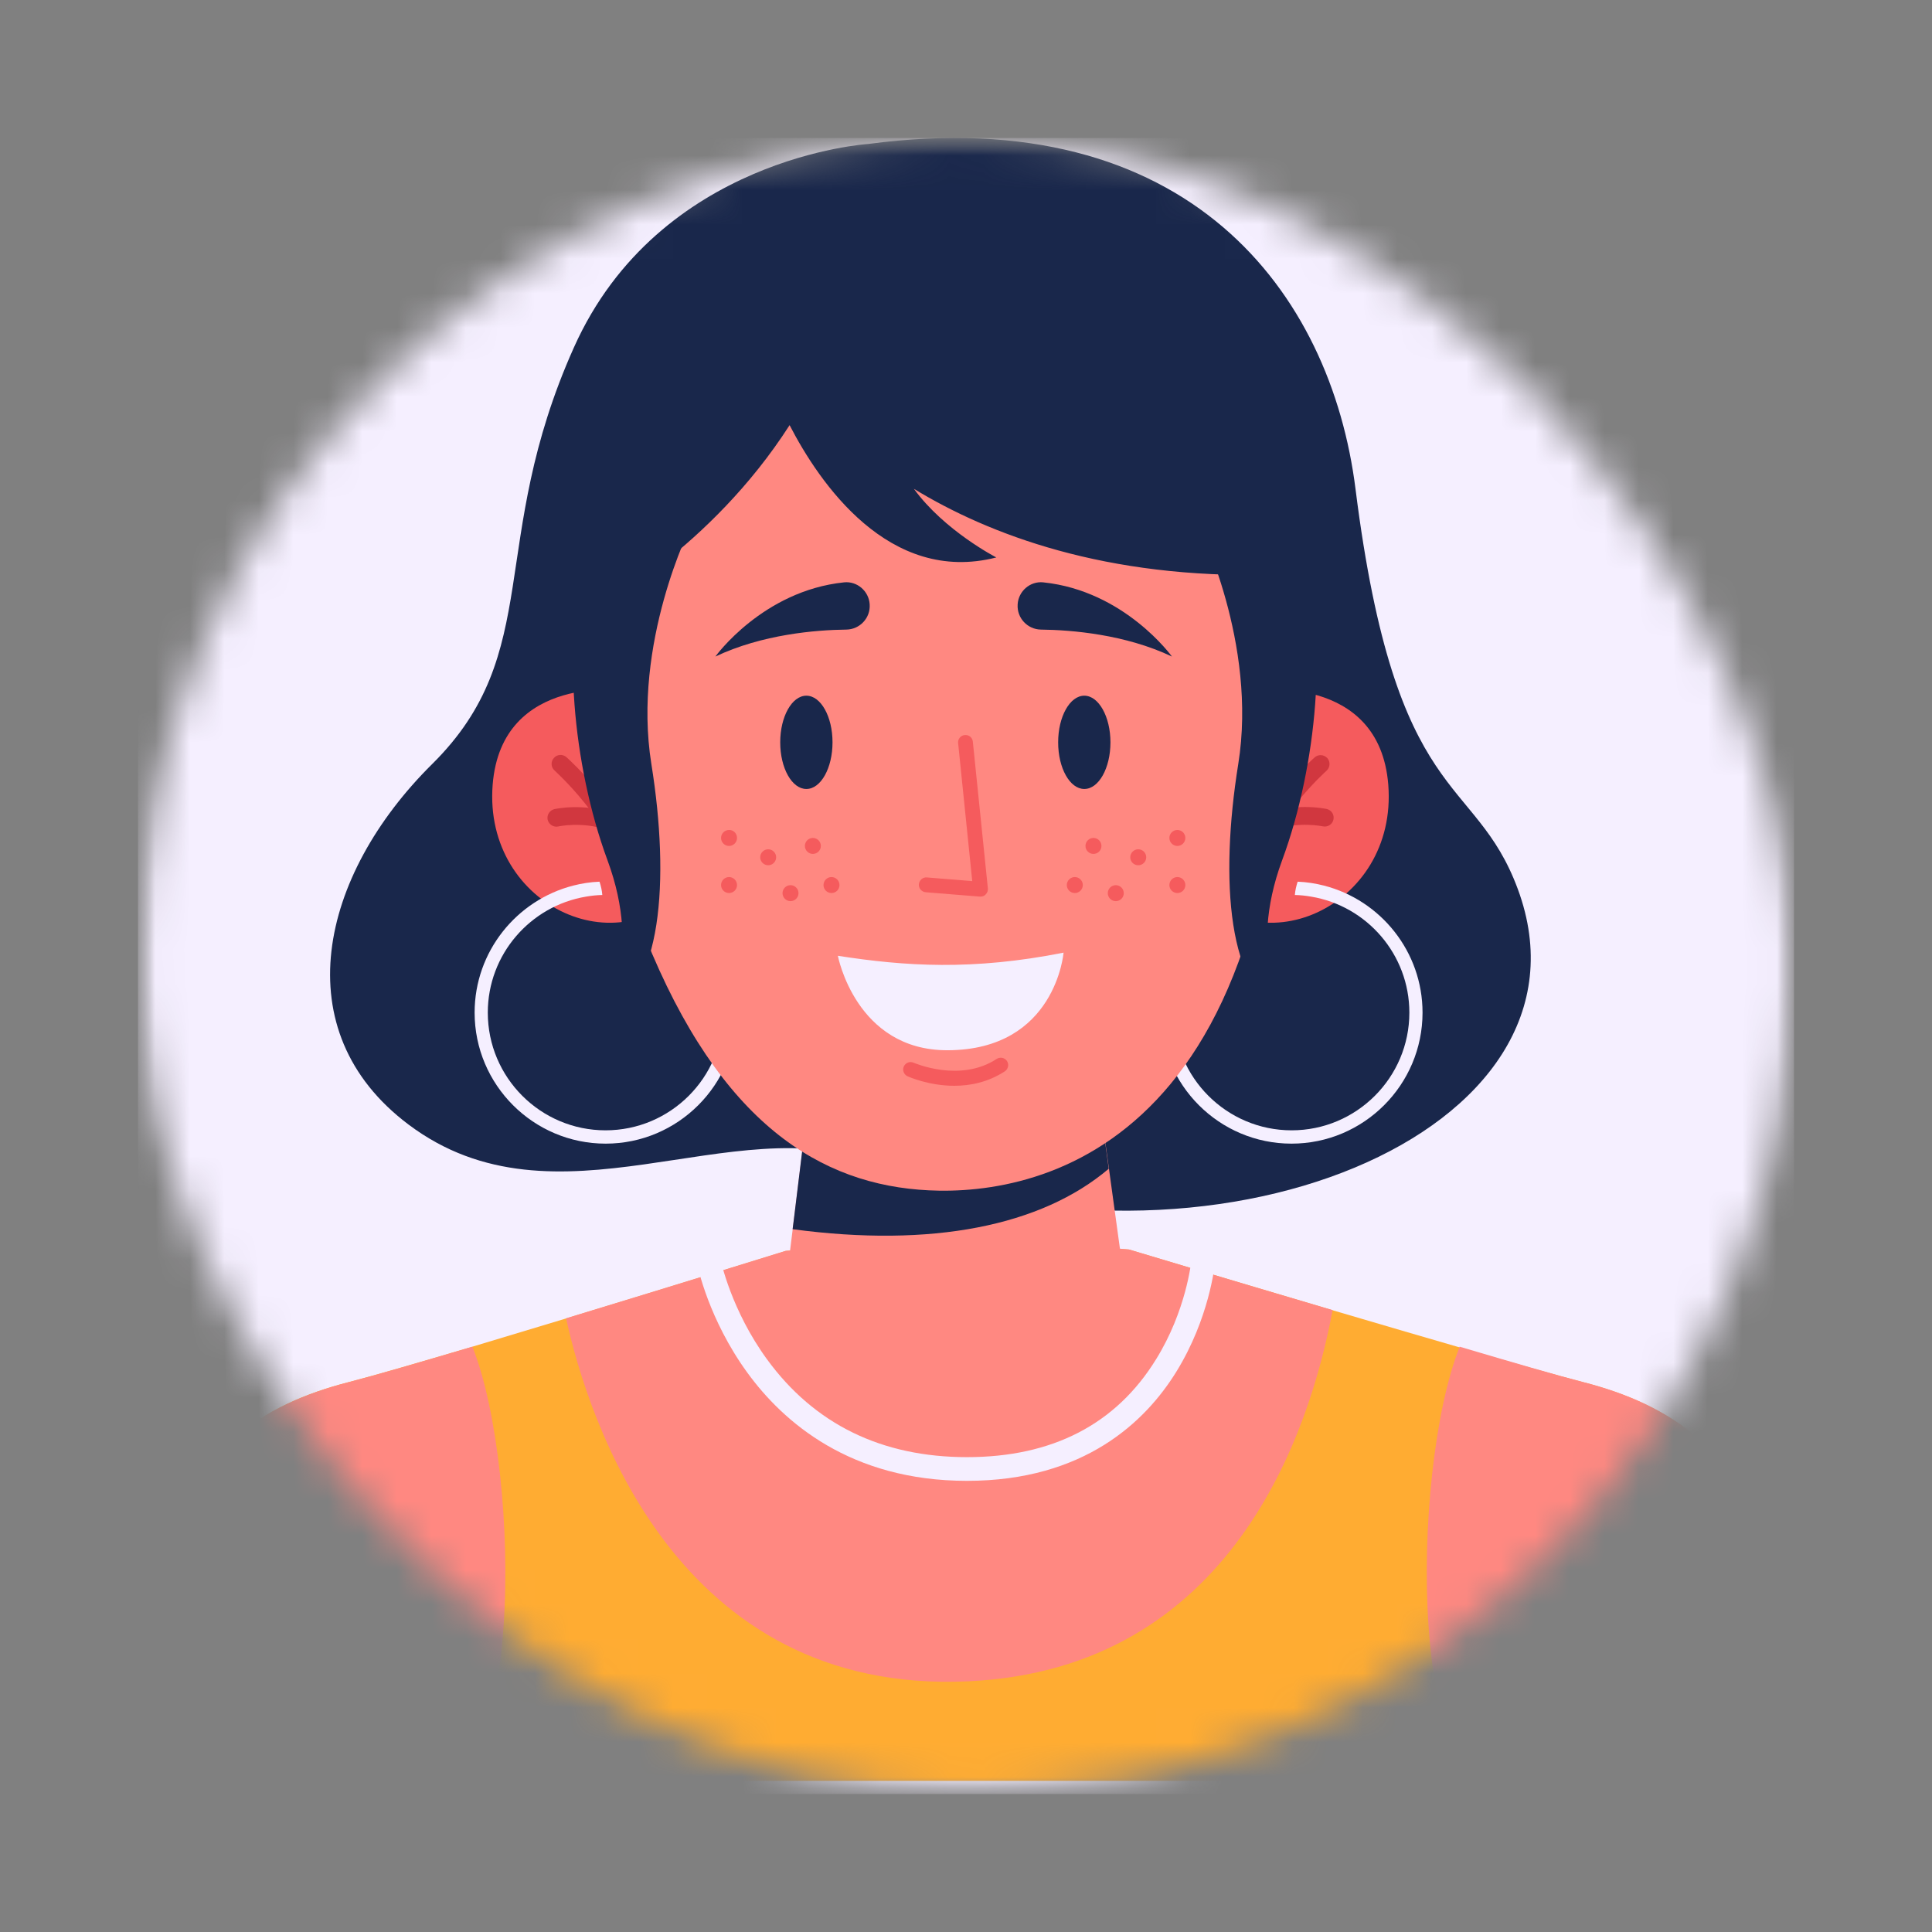 <svg width="56" height="56" viewBox="0 0 56 56" fill="none" xmlns="http://www.w3.org/2000/svg">
<rect x="0" y="0" width="56" height="56" fill="#808080" stroke="none"/>
<mask id="mask0" mask-type="alpha" maskUnits="userSpaceOnUse" x="4" y="4" width="48" height="48">
<rect x="4" y="4" width="48" height="48" rx="24" fill="#C4C4C4"/>
</mask>
<g mask="url(#mask0)">
<mask id="mask1" mask-type="alpha" maskUnits="userSpaceOnUse" x="4" y="4" width="48" height="48">
<rect x="4" y="4" width="48" height="48" fill="#C4C4C4"/>
</mask>
<g mask="url(#mask1)">
<rect x="4" y="4" width="48" height="48" fill="#F5EFFF"/>
<path d="M25.165 4.173C25.165 4.173 19.109 4.546 16.636 10.069C14.106 15.719 15.8 18.906 12.529 22.144C9.258 25.382 8.238 29.885 11.838 32.593C16.122 35.817 21.266 32.083 25.353 33.713C34.989 37.562 46.615 32.858 43.995 25.771C42.743 22.386 40.458 23.453 39.291 14.179C38.576 8.475 34.449 2.942 25.165 4.173Z" fill="#19274B"/>
<path d="M53 51.62H3C3 51.62 3.671 48.439 4.627 45.245C5.584 42.051 7.56 40.712 10.12 40.058C10.841 39.873 12.163 39.487 13.69 39.035C14.552 38.776 15.485 38.494 16.408 38.216C19.629 37.236 22.773 36.26 22.773 36.26L27.973 35.844L28.003 35.84L28.034 35.844L32.724 36.219C32.724 36.219 35.546 37.065 38.626 37.978C41.518 38.83 44.642 39.742 45.88 40.061C48.44 40.719 50.416 42.054 51.373 45.248C52.329 48.443 53 51.62 53 51.62Z" fill="#FFAC32"/>
<path d="M14.596 47.138C14.488 48.651 14.247 50.134 13.468 51.62H3.003C3.003 51.62 3.674 48.439 4.631 45.245C5.587 42.051 7.563 40.712 10.123 40.058C10.845 39.873 12.167 39.488 13.693 39.035C14.418 40.846 14.794 44.329 14.596 47.138Z" fill="#FF8881"/>
<path d="M41.408 47.138C41.515 48.651 41.757 50.134 42.535 51.62H53C53 51.62 52.329 48.439 51.373 45.245C50.416 42.051 48.44 40.712 45.88 40.058C45.159 39.873 43.837 39.488 42.31 39.035C41.585 40.846 41.21 44.329 41.408 47.138Z" fill="#FF8881"/>
<path d="M38.626 37.974C37.962 41.544 35.694 48.382 28.057 48.734C19.592 49.124 17.052 41.142 16.408 38.212C19.629 37.233 22.773 36.256 22.773 36.256L27.973 35.84L28.003 35.837L28.034 35.84L32.724 36.216C32.724 36.216 35.543 37.065 38.626 37.974Z" fill="#FF8881"/>
<path d="M28.03 42.923C24.645 42.923 22.699 41.215 21.659 39.783C20.541 38.243 20.223 36.716 20.212 36.652C20.176 36.465 20.296 36.283 20.481 36.246C20.669 36.209 20.85 36.33 20.887 36.515C20.894 36.545 21.199 37.984 22.232 39.4C23.605 41.283 25.557 42.236 28.03 42.236C30.503 42.236 32.349 41.283 33.509 39.4C34.385 37.988 34.529 36.565 34.529 36.552C34.546 36.364 34.717 36.223 34.905 36.243C35.093 36.26 35.234 36.428 35.214 36.619C35.207 36.683 35.053 38.216 34.093 39.766C33.204 41.202 31.429 42.923 28.03 42.923Z" fill="#F5EFFF"/>
<path d="M28.03 35.837V35.84H28.003L28.03 35.837Z" fill="#5D46C2"/>
<path d="M28.004 35.84H27.973V35.837L28.004 35.84Z" fill="#5D46C2"/>
<path d="M32.64 37.491C32.64 37.491 31.345 39.913 27.728 39.913C24.232 39.913 22.762 37.37 22.762 37.37L22.977 35.629L23.014 35.337L23.35 32.592L32 32.834L32.144 33.877L32.191 34.22L32.64 37.491Z" fill="#FF8881"/>
<path d="M32.137 33.877C30.178 35.538 27.007 36.169 22.974 35.629L23.011 35.337L23.346 32.592L31.996 32.834L32.137 33.877Z" fill="#19274B"/>
<path d="M20.098 25.452C18.162 28.153 13.999 26.328 14.28 22.745C14.539 19.493 18.169 20.01 18.169 20.01L20.098 25.452Z" fill="#F55B5D"/>
<path d="M18.984 25.831C20.373 26.398 21.353 27.761 21.353 29.351C21.353 31.445 19.649 33.149 17.555 33.149C15.461 33.149 13.757 31.445 13.757 29.351C13.757 27.583 14.972 26.093 16.612 25.67C16.857 25.607 17.116 25.566 17.377 25.556C17.418 25.68 17.448 25.808 17.458 25.942C17.3 25.945 17.142 25.962 16.988 25.989C15.374 26.257 14.139 27.663 14.139 29.351C14.139 31.233 15.669 32.763 17.552 32.763C19.434 32.763 20.964 31.233 20.964 29.351C20.964 28.002 20.176 26.834 19.038 26.281L18.984 25.831Z" fill="#F5EFFF"/>
<path d="M18.317 25.523C18.199 25.523 18.095 25.442 18.065 25.325C17.686 23.785 16.089 22.349 16.076 22.335C15.968 22.241 15.958 22.077 16.055 21.97C16.149 21.862 16.314 21.852 16.421 21.949C16.491 22.013 18.156 23.506 18.572 25.201C18.605 25.338 18.521 25.479 18.384 25.513C18.357 25.519 18.337 25.523 18.317 25.523Z" fill="#D1373F"/>
<path d="M17.652 24.06C17.626 24.06 17.599 24.056 17.572 24.046C16.864 23.808 16.189 23.952 16.183 23.956C16.045 23.986 15.908 23.899 15.874 23.761C15.844 23.624 15.931 23.486 16.069 23.453C16.102 23.446 16.887 23.275 17.736 23.56C17.87 23.604 17.944 23.751 17.901 23.885C17.86 23.993 17.76 24.06 17.652 24.06Z" fill="#D1373F"/>
<path d="M34.422 25.452C36.358 28.153 40.522 26.328 40.24 22.745C39.982 19.493 36.351 20.01 36.351 20.01L34.422 25.452Z" fill="#F55B5D"/>
<path d="M36.006 25.831C34.617 26.398 33.637 27.761 33.637 29.351C33.637 31.445 35.341 33.149 37.435 33.149C39.529 33.149 41.233 31.445 41.233 29.351C41.233 27.583 40.019 26.093 38.378 25.67C38.133 25.607 37.874 25.566 37.613 25.556C37.573 25.68 37.542 25.808 37.532 25.942C37.69 25.945 37.848 25.962 38.002 25.989C39.616 26.257 40.851 27.663 40.851 29.351C40.851 31.233 39.321 32.763 37.438 32.763C35.556 32.763 34.026 31.233 34.026 29.351C34.026 28.002 34.815 26.834 35.952 26.281L36.006 25.831Z" fill="#F5EFFF"/>
<path d="M36.204 25.523C36.184 25.523 36.163 25.519 36.143 25.516C36.006 25.483 35.919 25.342 35.955 25.204C36.371 23.51 38.036 22.013 38.106 21.953C38.213 21.859 38.374 21.869 38.472 21.973C38.566 22.08 38.556 22.241 38.452 22.339C38.435 22.352 36.838 23.788 36.462 25.328C36.425 25.442 36.318 25.523 36.204 25.523Z" fill="#D1373F"/>
<path d="M36.868 24.06C36.761 24.06 36.66 23.993 36.623 23.882C36.579 23.748 36.65 23.6 36.787 23.556C37.636 23.271 38.421 23.442 38.455 23.449C38.593 23.479 38.683 23.617 38.65 23.758C38.619 23.895 38.482 23.983 38.341 23.952C38.331 23.949 37.656 23.808 36.952 24.043C36.925 24.056 36.895 24.06 36.868 24.06Z" fill="#D1373F"/>
<path d="M17.401 16.061C17.401 16.061 16.455 21.919 18.904 27.65C21.122 32.844 24.074 34.461 27.218 34.512C30.792 34.569 38.274 32.502 37.089 15.548C36.288 4.093 18.347 4.496 17.401 16.061Z" fill="#FF8881"/>
<path d="M36.868 16.658C32.036 16.782 28.661 15.491 26.49 14.169C27.376 15.387 28.879 16.158 28.879 16.158C25.765 16.954 23.749 13.994 22.887 12.323C20.585 15.914 17.283 17.625 17.283 17.625C15.284 5.432 23.863 4.418 30.828 5.079C37.338 5.7 40.589 16.561 36.868 16.658Z" fill="#19274B"/>
<path d="M20.028 15.242C20.028 15.242 18.317 18.635 18.88 22.144C19.424 25.53 19.179 28.781 17.508 29.355C17.508 29.355 18.642 27.731 17.609 24.936C16.575 22.141 16.3 18.437 16.988 16.726C17.676 15.014 20.028 15.242 20.028 15.242Z" fill="#19274B"/>
<path d="M34.744 15.242C34.744 15.242 36.455 18.635 35.892 22.144C35.348 25.53 35.593 28.781 37.264 29.355C37.264 29.355 36.13 27.731 37.163 24.936C38.197 22.141 38.472 18.437 37.784 16.726C37.096 15.014 34.744 15.242 34.744 15.242Z" fill="#19274B"/>
<path d="M20.736 19.03C20.736 19.03 22.105 17.125 24.464 16.88C24.846 16.839 25.185 17.135 25.208 17.517V17.524C25.232 17.913 24.923 18.242 24.534 18.249C23.648 18.259 22.095 18.386 20.736 19.03Z" fill="#19274B"/>
<path d="M33.969 19.03C33.969 19.03 32.6 17.125 30.241 16.88C29.859 16.839 29.52 17.135 29.497 17.517V17.524C29.473 17.913 29.782 18.242 30.171 18.249C31.057 18.259 32.614 18.386 33.969 19.03Z" fill="#19274B"/>
<path d="M27.661 31.472C26.926 31.472 26.343 31.213 26.306 31.197C26.198 31.146 26.148 31.019 26.198 30.911C26.249 30.804 26.373 30.754 26.483 30.804C26.504 30.811 27.829 31.391 28.889 30.693C28.99 30.63 29.121 30.656 29.188 30.754C29.252 30.854 29.225 30.985 29.127 31.052C28.637 31.371 28.121 31.472 27.661 31.472Z" fill="#F55B5D"/>
<path d="M28.423 25.989C28.416 25.989 28.413 25.989 28.406 25.989L26.832 25.862C26.715 25.852 26.624 25.748 26.634 25.631C26.645 25.513 26.748 25.422 26.866 25.433L28.181 25.54L27.772 21.54C27.758 21.423 27.846 21.316 27.963 21.306C28.081 21.292 28.188 21.379 28.198 21.497L28.634 25.751C28.641 25.815 28.617 25.879 28.574 25.922C28.537 25.966 28.48 25.989 28.423 25.989Z" fill="#F55B5D"/>
<path d="M24.286 27.704C26.222 28.006 28.191 28.137 30.828 27.613C30.828 27.613 30.6 30.432 27.47 30.442C24.806 30.452 24.286 27.704 24.286 27.704Z" fill="#F5EFFF"/>
<path d="M24.131 21.517C24.131 22.262 23.793 22.869 23.373 22.869C22.954 22.869 22.615 22.265 22.615 21.517C22.615 20.772 22.954 20.165 23.373 20.165C23.793 20.165 24.131 20.772 24.131 21.517Z" fill="#19274B"/>
<path d="M32.187 21.517C32.187 22.262 31.849 22.869 31.429 22.869C31.01 22.869 30.671 22.265 30.671 21.517C30.671 20.772 31.01 20.165 31.429 20.165C31.845 20.165 32.187 20.772 32.187 21.517Z" fill="#19274B"/>
<path d="M21.363 24.288C21.363 24.416 21.259 24.52 21.132 24.52C21.004 24.52 20.9 24.416 20.9 24.288C20.9 24.161 21.004 24.057 21.132 24.057C21.259 24.053 21.363 24.157 21.363 24.288Z" fill="#F55B5D"/>
<path d="M22.497 24.849C22.497 24.976 22.393 25.08 22.266 25.08C22.139 25.08 22.035 24.976 22.035 24.849C22.035 24.721 22.139 24.617 22.266 24.617C22.393 24.617 22.497 24.721 22.497 24.849Z" fill="#F55B5D"/>
<path d="M21.363 25.654C21.363 25.781 21.259 25.885 21.132 25.885C21.004 25.885 20.9 25.781 20.9 25.654C20.9 25.526 21.004 25.422 21.132 25.422C21.259 25.422 21.363 25.526 21.363 25.654Z" fill="#F55B5D"/>
<path d="M22.914 26.12C23.041 26.12 23.145 26.017 23.145 25.889C23.145 25.761 23.041 25.657 22.914 25.657C22.786 25.657 22.682 25.761 22.682 25.889C22.682 26.017 22.786 26.12 22.914 26.12Z" fill="#F55B5D"/>
<path d="M24.101 25.885C24.229 25.885 24.333 25.782 24.333 25.654C24.333 25.526 24.229 25.422 24.101 25.422C23.973 25.422 23.87 25.526 23.87 25.654C23.87 25.782 23.973 25.885 24.101 25.885Z" fill="#F55B5D"/>
<path d="M23.793 24.52C23.793 24.647 23.689 24.751 23.561 24.751C23.434 24.751 23.33 24.647 23.33 24.52C23.33 24.392 23.434 24.288 23.561 24.288C23.689 24.288 23.793 24.392 23.793 24.52Z" fill="#F55B5D"/>
<path d="M34.127 24.52C34.255 24.52 34.358 24.416 34.358 24.288C34.358 24.16 34.255 24.057 34.127 24.057C33.999 24.057 33.895 24.16 33.895 24.288C33.895 24.416 33.999 24.52 34.127 24.52Z" fill="#F55B5D"/>
<path d="M32.993 25.08C33.12 25.08 33.224 24.977 33.224 24.849C33.224 24.721 33.12 24.617 32.993 24.617C32.865 24.617 32.761 24.721 32.761 24.849C32.761 24.977 32.865 25.08 32.993 25.08Z" fill="#F55B5D"/>
<path d="M34.127 25.885C34.255 25.885 34.358 25.782 34.358 25.654C34.358 25.526 34.255 25.422 34.127 25.422C33.999 25.422 33.895 25.526 33.895 25.654C33.895 25.782 33.999 25.885 34.127 25.885Z" fill="#F55B5D"/>
<path d="M32.342 26.12C32.47 26.12 32.573 26.017 32.573 25.889C32.573 25.761 32.47 25.657 32.342 25.657C32.214 25.657 32.11 25.761 32.11 25.889C32.11 26.017 32.214 26.12 32.342 26.12Z" fill="#F55B5D"/>
<path d="M30.922 25.654C30.922 25.781 31.026 25.885 31.154 25.885C31.282 25.885 31.386 25.781 31.386 25.654C31.386 25.526 31.282 25.422 31.154 25.422C31.026 25.422 30.922 25.526 30.922 25.654Z" fill="#F55B5D"/>
<path d="M31.694 24.751C31.822 24.751 31.926 24.648 31.926 24.52C31.926 24.392 31.822 24.288 31.694 24.288C31.566 24.288 31.463 24.392 31.463 24.52C31.463 24.648 31.566 24.751 31.694 24.751Z" fill="#F55B5D"/>
</g>
</g>
</svg>
